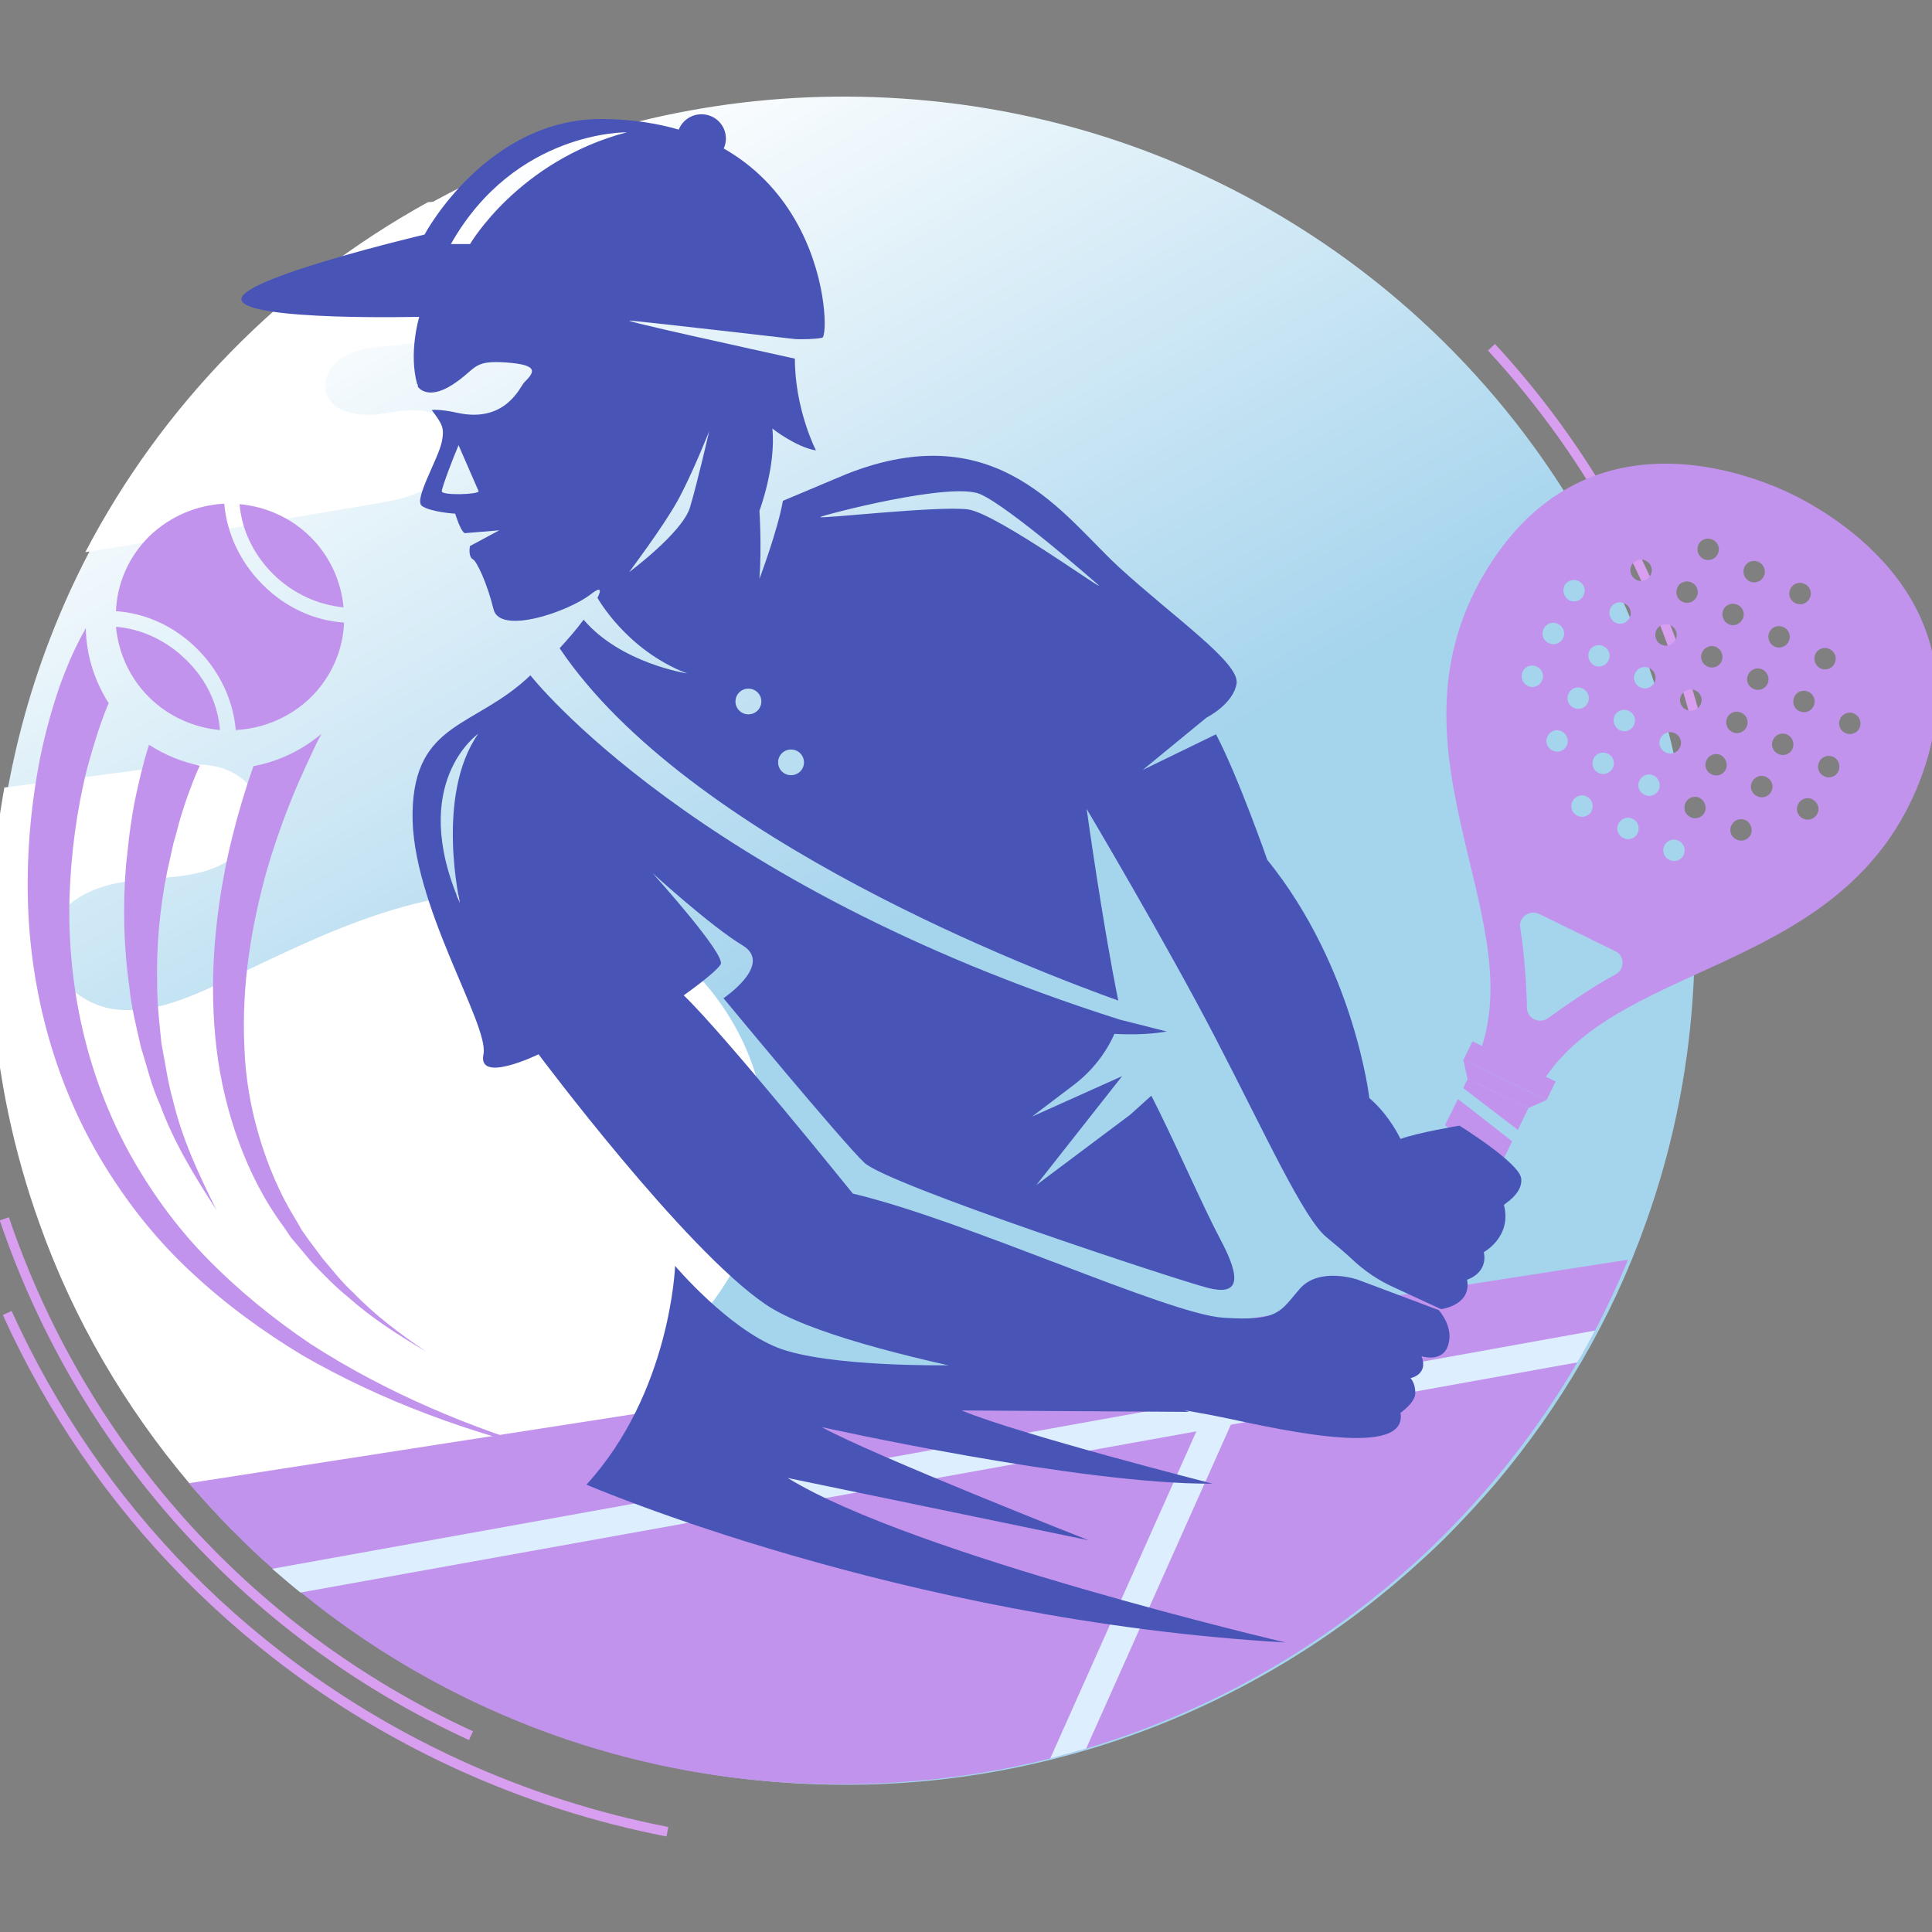<svg width="200" height="200" viewBox="0 0 200 200" fill="none" xmlns="http://www.w3.org/2000/svg">
<rect x="0" y="0" width="200" height="200" fill="#808080" stroke="none"/>
<g clip-path="url(#clip0_416_1030)">
<path d="M69.091 189.62C61.751 188.193 54.46 185.879 47.368 182.63C25.843 172.737 9.774 155.853 0.747 135.918" stroke="#D89EEF" stroke-miterlimit="10"/>
<path d="M48.756 179.677C25 168.75 8.186 149.011 0.449 126.172" stroke="#D89EEF" stroke-miterlimit="10"/>
<path d="M154.397 35.947C165.209 47.662 172.699 61.887 176.22 77.146" stroke="#D89EEF" stroke-miterlimit="10"/>
<path d="M5.906 130.405C7.294 133.801 8.931 137.148 10.766 140.348C24.852 165.058 50.79 182.483 81.441 184.55C106.586 186.273 129.996 177.265 147.156 161.514C148.247 160.529 149.339 159.496 150.38 158.413C151.918 156.838 153.405 155.213 154.844 153.54C161.49 145.664 166.846 136.558 170.367 126.615C172.996 119.281 174.682 111.454 175.228 103.283C175.724 96.244 175.327 89.353 174.186 82.708C174.137 82.314 174.038 81.92 173.988 81.527C172.401 72.913 169.524 64.742 165.557 57.161C157.621 41.952 145.272 29.301 130.095 20.933C119.134 14.879 106.735 11.089 93.394 10.203C63.289 8.185 35.713 21.376 18.305 43.231C10.419 53.125 4.616 64.791 1.64 77.638C0.599 82.117 -0.096 86.744 -0.443 91.47C-1.335 105.203 0.996 118.444 5.906 130.405Z" fill="url(#paint0_linear_416_1030)"/>
<path d="M83.772 145.812L24.058 158.413C22.52 156.837 21.032 155.213 19.594 153.54C12.948 145.664 7.592 136.558 4.07 126.615C1.442 119.28 -0.244 111.454 -0.79 103.283C-1.286 96.244 -0.889 89.353 0.251 82.708C0.301 82.314 0.4 81.92 0.45 81.526C5.905 80.837 11.312 80.099 16.767 79.41C18.553 79.164 20.388 78.967 22.173 79.311C23.959 79.656 25.695 80.69 26.438 82.363C27.728 85.317 25.198 88.664 22.173 89.845C19.197 91.026 15.825 90.78 12.651 91.322C9.476 91.814 6.054 93.488 5.261 96.589C4.318 100.28 7.939 103.923 11.758 104.464C15.577 105.006 19.346 103.381 22.818 101.757C28.323 99.148 33.779 96.392 39.581 94.521C45.384 92.651 51.633 91.666 57.635 92.799C67.554 94.669 76.035 102.594 78.515 112.291C80.995 121.988 77.275 133.014 69.389 139.265C72.811 138.428 76.58 138.97 79.755 140.545C81.838 141.529 83.871 143.449 83.772 145.812Z" fill="white"/>
<path d="M61.504 32.353C59.272 33.633 56.593 33.977 54.014 34.273C49.253 34.814 44.541 35.355 39.78 35.848C38.342 35.995 36.854 36.192 35.565 36.931C34.325 37.669 33.382 39.146 33.729 40.573C34.275 42.739 37.251 43.182 39.483 42.837C41.715 42.493 44.343 41.951 45.98 43.526C47.716 45.151 47.021 48.203 45.236 49.778C43.45 51.353 40.971 51.796 38.59 52.19C28.671 53.863 18.751 55.537 8.832 57.161C16.767 41.951 29.117 29.301 44.294 20.933C48.063 20.589 51.882 20.589 55.701 20.835C57.585 20.933 59.52 21.13 61.206 21.918C62.942 22.705 64.43 24.133 64.826 25.954C65.422 28.464 63.735 31.024 61.504 32.353Z" fill="white"/>
<path d="M168.534 130.405C167.492 132.915 166.351 135.376 165.111 137.739C164.665 138.625 164.169 139.462 163.723 140.299C163.574 140.545 163.425 140.791 163.276 141.037C152.216 159.938 134.213 174.508 112.44 181.006C111.2 181.35 109.96 181.695 108.72 182.04C103.661 183.319 98.404 184.156 92.998 184.501C69.688 186.076 47.865 178.495 31.102 164.812C30.11 164.024 29.168 163.187 28.176 162.35C27.878 162.055 27.531 161.76 27.233 161.514C24.506 159.003 21.976 156.345 19.546 153.54L168.534 130.405Z" fill="#C193EC"/>
<path d="M165.112 137.739C164.665 138.625 164.169 139.462 163.723 140.298C163.574 140.544 163.425 140.791 163.277 141.037L127.418 147.485L112.44 181.006C111.2 181.35 109.96 181.695 108.72 182.039L123.847 148.174L31.102 164.861C30.11 164.073 29.168 163.236 28.176 162.399L165.112 137.739Z" fill="#DDEEFF"/>
<path d="M149.044 117.608L147.755 120.266L153.359 124.647L154.698 121.94L149.044 117.608Z" fill="#752AA3"/>
<path d="M157.129 116.968L158.22 114.704L151.921 111.701L151.475 112.636L157.129 116.968Z" fill="#C193EC"/>
<path d="M150.929 113.768L149.59 116.476L155.244 120.807L156.533 118.149L150.929 113.768Z" fill="#C193EC"/>
<path d="M151.475 128.486L152.814 125.779L147.16 121.447L145.87 124.105L151.475 128.486Z" fill="#752AA3"/>
<path d="M145.275 125.287L144.184 127.502L150.482 130.553L150.929 129.618L145.275 125.287Z" fill="#752AA3"/>
<path d="M152.431 107.801L151.498 109.705L160.106 113.859L161.039 111.956L152.431 107.801Z" fill="#C193EC"/>
<path d="M160.103 113.867L158.219 114.703L151.92 111.701L151.474 109.683L160.103 113.867Z" fill="#C193EC"/>
<path d="M142.439 128.141L141.507 130.045L150.115 134.199L151.048 132.296L142.439 128.141Z" fill="#752AA3"/>
<path d="M142.448 128.141L144.333 127.255L150.582 130.307L151.028 132.325L142.448 128.141Z" fill="#752AA3"/>
<path d="M185.498 51.157C181.431 49.188 164.122 42.05 153.806 59.131C142.845 77.294 157.972 94.276 153.409 108.304L160.005 111.504C168.288 99.296 191.102 100.576 198.74 80.838C205.882 62.232 189.515 53.125 185.498 51.157ZM187.928 67.695C188.176 67.154 188.871 66.908 189.416 67.203C189.962 67.449 190.21 68.138 189.912 68.68C189.664 69.221 188.97 69.467 188.424 69.172C187.879 68.877 187.68 68.237 187.928 67.695ZM185.349 60.952C185.597 60.41 186.292 60.164 186.837 60.46C187.383 60.706 187.631 61.395 187.333 61.936C187.085 62.478 186.391 62.724 185.845 62.428C185.3 62.182 185.052 61.493 185.349 60.952ZM183.167 65.431C183.415 64.89 184.109 64.644 184.655 64.939C185.2 65.185 185.448 65.874 185.151 66.416C184.903 66.957 184.208 67.203 183.663 66.908C183.117 66.612 182.919 65.972 183.167 65.431ZM182.969 70.796C182.721 71.338 182.026 71.584 181.481 71.289C180.935 71.043 180.687 70.353 180.985 69.812C181.233 69.27 181.927 69.024 182.473 69.32C183.018 69.615 183.217 70.255 182.969 70.796ZM180.588 58.688C180.836 58.146 181.53 57.9 182.076 58.195C182.621 58.441 182.869 59.131 182.572 59.672C182.324 60.214 181.629 60.46 181.084 60.164C180.538 59.869 180.34 59.229 180.588 58.688ZM178.406 63.118C178.654 62.576 179.348 62.33 179.894 62.625C180.439 62.871 180.687 63.561 180.39 64.102C180.092 64.644 179.447 64.89 178.902 64.594C178.356 64.299 178.158 63.659 178.406 63.118ZM178.207 68.483C177.959 69.024 177.265 69.27 176.719 68.975C176.174 68.729 175.926 68.04 176.223 67.499C176.471 66.957 177.166 66.711 177.711 67.006C178.257 67.302 178.455 67.942 178.207 68.483ZM176.025 72.962C175.777 73.504 175.083 73.75 174.537 73.454C173.992 73.208 173.744 72.519 174.041 71.978C174.339 71.436 174.984 71.19 175.529 71.486C176.075 71.732 176.323 72.421 176.025 72.962ZM175.827 56.374C176.075 55.833 176.769 55.587 177.315 55.882C177.86 56.128 178.108 56.817 177.811 57.359C177.563 57.9 176.868 58.146 176.323 57.851C175.777 57.556 175.579 56.916 175.827 56.374ZM173.644 60.804C173.892 60.263 174.587 60.017 175.132 60.312C175.678 60.558 175.926 61.247 175.628 61.789C175.38 62.33 174.686 62.576 174.14 62.281C173.595 62.035 173.396 61.346 173.644 60.804ZM171.462 65.234C171.71 64.693 172.405 64.447 172.95 64.742C173.496 64.988 173.744 65.677 173.446 66.219C173.198 66.76 172.504 67.006 171.958 66.711C171.413 66.465 171.214 65.776 171.462 65.234ZM171.264 70.649C171.016 71.19 170.321 71.436 169.776 71.141C169.23 70.895 168.982 70.206 169.28 69.664C169.528 69.123 170.222 68.877 170.768 69.172C171.313 69.467 171.561 70.107 171.264 70.649ZM164.965 78.524C165.213 77.983 165.907 77.737 166.453 78.032C166.998 78.278 167.246 78.967 166.949 79.509C166.701 80.05 166.007 80.296 165.461 80.001C164.915 79.755 164.717 79.066 164.965 78.524ZM164.767 83.939C164.519 84.48 163.824 84.726 163.279 84.431C162.733 84.185 162.485 83.496 162.783 82.954C163.031 82.413 163.725 82.167 164.271 82.462C164.816 82.757 165.015 83.397 164.767 83.939ZM167.147 74.094C167.395 73.553 168.09 73.307 168.635 73.602C169.181 73.848 169.429 74.537 169.131 75.079C168.883 75.62 168.189 75.866 167.643 75.571C167.098 75.276 166.899 74.636 167.147 74.094ZM168.883 58.54C169.131 57.998 169.825 57.752 170.371 58.048C170.917 58.294 171.165 58.983 170.867 59.524C170.619 60.066 169.925 60.312 169.379 60.017C168.834 59.721 168.635 59.081 168.883 58.54ZM166.701 62.97C166.949 62.428 167.643 62.182 168.189 62.478C168.734 62.724 168.982 63.413 168.685 63.954C168.437 64.496 167.742 64.742 167.197 64.447C166.701 64.151 166.453 63.511 166.701 62.97ZM164.519 67.4C164.767 66.859 165.461 66.612 166.007 66.908C166.552 67.154 166.8 67.843 166.503 68.385C166.255 68.926 165.56 69.172 165.015 68.877C164.519 68.581 164.271 67.942 164.519 67.4ZM164.37 72.765C164.122 73.307 163.428 73.553 162.882 73.257C162.336 73.011 162.088 72.322 162.386 71.781C162.634 71.239 163.328 70.993 163.874 71.289C164.419 71.584 164.618 72.224 164.37 72.765ZM162.188 77.195C161.94 77.737 161.245 77.983 160.7 77.688C160.154 77.442 159.906 76.752 160.204 76.211C160.452 75.669 161.146 75.423 161.692 75.719C162.237 76.014 162.436 76.654 162.188 77.195ZM161.94 60.657C162.188 60.115 162.882 59.869 163.428 60.164C163.973 60.41 164.221 61.099 163.924 61.641C163.676 62.182 162.981 62.428 162.436 62.133C161.94 61.838 161.692 61.198 161.94 60.657ZM159.807 65.087C160.055 64.545 160.749 64.299 161.295 64.594C161.84 64.84 162.088 65.529 161.791 66.071C161.543 66.612 160.849 66.859 160.303 66.563C159.757 66.317 159.509 65.628 159.807 65.087ZM157.625 69.517C157.873 68.975 158.567 68.729 159.113 69.024C159.658 69.27 159.906 69.96 159.609 70.501C159.361 71.043 158.666 71.289 158.121 70.993C157.575 70.698 157.377 70.058 157.625 69.517ZM167.246 100.872C164.667 102.25 162.039 104.12 160.253 105.4C159.361 106.04 158.071 105.449 158.071 104.317C158.022 102.102 157.823 98.903 157.377 96.048C157.178 94.965 158.319 94.128 159.361 94.62L163.279 96.54L167.197 98.46C168.189 98.903 168.238 100.33 167.246 100.872ZM169.528 86.252C169.28 86.794 168.586 87.04 168.04 86.745C167.494 86.499 167.246 85.809 167.544 85.268C167.792 84.726 168.486 84.48 169.032 84.776C169.578 85.022 169.776 85.711 169.528 86.252ZM171.71 81.773C171.462 82.314 170.768 82.561 170.222 82.265C169.677 82.019 169.429 81.33 169.726 80.789C169.974 80.247 170.669 80.001 171.214 80.296C171.76 80.592 171.958 81.232 171.71 81.773ZM171.909 76.408C172.157 75.866 172.851 75.62 173.396 75.916C173.942 76.162 174.19 76.851 173.892 77.392C173.644 77.934 172.95 78.18 172.405 77.885C171.859 77.589 171.611 76.949 171.909 76.408ZM174.289 88.517C174.041 89.058 173.347 89.304 172.801 89.009C172.256 88.763 172.008 88.074 172.305 87.532C172.553 86.991 173.248 86.745 173.793 87.04C174.339 87.335 174.537 87.975 174.289 88.517ZM176.471 84.087C176.223 84.628 175.529 84.874 174.984 84.579C174.438 84.333 174.19 83.644 174.488 83.102C174.736 82.561 175.43 82.314 175.975 82.61C176.471 82.905 176.719 83.545 176.471 84.087ZM178.654 79.656C178.406 80.198 177.711 80.444 177.166 80.149C176.62 79.903 176.372 79.213 176.67 78.672C176.918 78.131 177.612 77.885 178.158 78.18C178.654 78.475 178.902 79.115 178.654 79.656ZM178.802 74.291C179.05 73.75 179.745 73.504 180.29 73.799C180.836 74.045 181.084 74.734 180.786 75.276C180.538 75.817 179.844 76.063 179.298 75.768C178.753 75.473 178.554 74.833 178.802 74.291ZM181.233 86.4C180.985 86.942 180.29 87.188 179.745 86.892C179.199 86.646 178.951 85.957 179.249 85.416C179.497 84.874 180.191 84.628 180.737 84.923C181.233 85.169 181.481 85.859 181.233 86.4ZM183.365 81.921C183.117 82.462 182.423 82.708 181.877 82.413C181.332 82.167 181.084 81.478 181.381 80.936C181.629 80.395 182.324 80.149 182.869 80.444C183.415 80.739 183.663 81.379 183.365 81.921ZM185.548 77.54C185.3 78.081 184.605 78.328 184.06 78.032C183.514 77.786 183.266 77.097 183.564 76.555C183.812 76.014 184.506 75.768 185.052 76.063C185.597 76.359 185.796 76.999 185.548 77.54ZM185.746 72.125C185.994 71.584 186.688 71.338 187.234 71.633C187.779 71.879 188.027 72.568 187.73 73.11C187.482 73.651 186.787 73.897 186.242 73.602C185.696 73.356 185.498 72.667 185.746 72.125ZM188.127 84.234C187.879 84.776 187.184 85.022 186.639 84.726C186.093 84.48 185.845 83.791 186.143 83.25C186.391 82.708 187.085 82.462 187.631 82.757C188.176 83.053 188.424 83.693 188.127 84.234ZM190.309 79.853C190.061 80.395 189.366 80.641 188.821 80.346C188.275 80.1 188.027 79.41 188.325 78.869C188.573 78.328 189.267 78.081 189.813 78.377C190.358 78.623 190.557 79.312 190.309 79.853ZM192.491 75.374C192.243 75.916 191.549 76.162 191.003 75.866C190.458 75.62 190.21 74.931 190.507 74.39C190.755 73.848 191.45 73.602 191.995 73.897C192.541 74.193 192.739 74.833 192.491 75.374Z" fill="#C193EC"/>
<path d="M72.615 16.849C74.012 16.849 75.145 15.725 75.145 14.338C75.145 12.952 74.012 11.828 72.615 11.828C71.218 11.828 70.086 12.952 70.086 14.338C70.086 15.725 71.218 16.849 72.615 16.849Z" fill="#4954B7"/>
<path d="M157.474 121.989C157.276 120.364 151.076 116.525 151.076 116.525C151.076 116.525 146.712 117.263 144.976 117.903C144.976 117.903 143.885 115.491 141.752 113.67C141.752 113.67 140.214 100.183 131.188 89.009C131.188 89.009 128.163 80.346 125.881 76.014L118.293 79.706L124.889 74.292C124.889 74.292 127.667 72.913 128.014 70.748C128.311 68.582 121.566 63.955 115.863 58.737C110.159 53.52 103.315 42.838 87.593 49.09L81.046 51.846C80.5 54.947 78.616 59.919 78.616 59.919C78.864 56.67 78.616 52.88 78.616 52.88C78.616 52.88 80.352 48.253 79.955 44.364C79.955 44.364 82.385 46.284 84.468 46.628C84.468 46.628 82.286 42.395 82.286 37.128C77.872 36.144 64.084 33.141 65.225 33.191C66.613 33.289 82.385 35.11 82.385 35.11C82.385 35.11 84.22 35.16 85.113 34.963C86.055 34.766 85.609 12.763 62.646 12.32C50.445 12.074 43.948 24.281 43.948 24.281C43.948 24.281 24.357 28.908 25.002 31.074C25.647 33.24 43.402 32.797 43.402 32.797C43.402 32.797 42.261 36.538 43.204 39.836C43.204 39.786 43.253 39.786 43.253 39.786V40.032C43.253 40.032 44.196 41.509 46.824 39.836C49.403 38.162 48.858 37.276 52.379 37.522C55.901 37.768 55.305 38.556 54.264 39.59C53.867 39.983 52.379 43.823 47.37 42.74C46.031 42.444 45.188 42.395 44.692 42.444C45.783 43.921 46.031 44.266 45.733 45.742C45.336 47.613 42.757 51.797 43.7 52.388C44.642 53.027 47.122 53.175 47.122 53.175C47.122 53.175 47.667 54.996 48.114 55.193L51.685 54.898L48.659 56.522C48.56 56.916 48.56 57.703 48.957 57.9C49.354 58.097 50.445 60.411 51.09 63.069C51.734 65.776 58.926 63.315 61.257 61.444C62.15 60.755 62.298 61.001 61.852 61.888C61.852 61.888 64.828 67.302 71.127 69.714C71.127 69.714 64.282 68.68 60.414 64.152C59.769 65.038 58.926 66.022 57.934 67.105C71.275 86.942 107.679 100.675 115.763 103.579C114.127 95.556 112.49 83.742 112.49 83.742C112.49 83.742 120.673 97.525 125.831 107.468C130.99 117.411 134.957 126.172 137.338 128.092C138.231 128.83 139.173 129.618 139.917 130.307C141.206 131.538 142.645 132.522 144.281 133.261L149.191 135.525C149.787 135.426 152.316 134.885 151.87 132.473C151.87 132.473 154.052 131.833 153.605 129.618C153.605 129.618 156.532 128.043 155.689 124.745C155.589 124.696 157.672 123.613 157.474 121.989ZM45.733 50.861C45.733 50.468 46.973 47.219 47.37 46.333C47.419 46.185 47.469 46.087 47.469 46.087L49.552 50.861C49.453 51.206 45.733 51.304 45.733 50.861ZM48.659 25.266H46.675C53.322 13.501 64.877 13.698 64.877 13.698C53.669 16.652 48.659 25.266 48.659 25.266ZM71.424 52.535C70.631 55.144 65.125 59.229 65.125 59.229C65.125 59.229 68.597 54.602 70.085 51.944C71.573 49.286 73.408 44.66 73.408 44.66C73.408 44.66 72.218 49.877 71.424 52.535ZM77.475 73.947C76.731 73.947 76.136 73.356 76.136 72.618C76.136 71.88 76.731 71.289 77.475 71.289C78.219 71.289 78.814 71.88 78.814 72.618C78.814 73.356 78.219 73.947 77.475 73.947ZM81.889 80.248C81.145 80.248 80.55 79.657 80.55 78.918C80.55 78.18 81.145 77.59 81.889 77.59C82.633 77.59 83.228 78.18 83.228 78.918C83.228 79.657 82.633 80.248 81.889 80.248ZM100.19 52.732C97.066 52.338 84.617 53.766 84.914 53.52C85.212 53.323 98.454 49.828 101.48 51.157C104.505 52.486 113.482 60.361 113.482 60.361C115.763 62.331 103.265 53.126 100.19 52.732Z" fill="#4954B7"/>
<path d="M69.885 131.045C69.885 131.045 69.439 144.138 60.71 153.687C60.71 153.687 93.146 167.716 133.071 170.029C133.071 170.029 94.485 160.972 81.54 152.998L112.687 159.446C112.687 159.446 90.319 150.636 85.062 147.731C85.062 147.731 111.745 153.687 125.533 153.589C125.533 153.589 105.446 148.47 99.544 146.009L123.102 146.156L108.323 140.742L98.056 141.333C98.056 141.333 85.657 141.529 80.499 139.511C75.291 137.444 69.885 131.045 69.885 131.045Z" fill="#4954B7"/>
<path d="M140.56 132.473C140.56 132.473 136.593 131.094 134.559 133.408C132.526 135.721 132.476 136.804 126.624 136.41C120.821 136.017 99.991 126.32 88.286 123.563C88.286 123.563 75.044 107.123 70.778 103.037C70.778 103.037 74.002 100.773 74.597 99.838C75.242 98.903 67.555 90.387 67.555 90.387C67.555 90.387 73.655 95.949 76.879 97.869C80.102 99.838 74.895 103.333 74.895 103.333C74.895 103.333 87.096 118.1 89.476 120.364C91.857 122.628 121.763 132.473 124.987 133.309C128.211 134.146 128.608 132.571 126.326 128.289C124.541 124.942 121.416 117.755 119.184 113.423L117.002 115.392L107.281 122.677L116.159 111.405L106.835 115.589L111.249 112.242C113.034 110.864 114.473 109.043 115.365 107.024C118.639 107.221 120.771 106.778 120.771 106.778L115.911 105.548C71.77 91.519 54.907 69.91 54.907 69.91C49.204 75.374 42.905 74.636 42.707 84.087C42.508 93.537 50.692 106.089 50.047 109.141C49.402 112.242 55.751 109.141 55.751 109.141C55.751 109.141 70.778 129.273 79.259 135.032C87.74 140.791 120.028 145.32 126.673 146.747C133.319 148.175 145.768 150.931 144.975 146.255C144.975 146.255 146.512 145.221 146.512 144.188C146.512 143.154 146.016 142.662 146.016 142.662C146.016 142.662 147.901 142.317 147.157 140.397C147.157 140.397 149.389 141.136 149.934 139.167C150.43 137.493 149.24 135.967 148.942 135.623L140.56 132.473ZM47.617 93.488C42.211 81.035 49.501 75.965 49.501 75.965C45.038 82.364 47.617 93.488 47.617 93.488Z" fill="#4954B7"/>
<path d="M36.605 133.851C35.415 132.768 34.423 131.488 33.381 130.258C32.885 129.618 32.439 128.978 31.943 128.338L31.249 127.353L30.654 126.32C28.967 123.613 27.727 120.659 26.835 117.657C25.942 114.654 25.396 111.504 25.297 108.353C25 102.053 25.991 95.802 27.727 89.747C28.62 86.745 29.711 83.742 30.951 80.887C31.596 79.46 32.241 78.032 32.935 76.605C33.034 76.408 33.183 76.162 33.282 75.965C31.298 77.638 28.868 78.82 26.239 79.312C25.148 82.413 24.256 85.563 23.561 88.714C22.172 95.211 21.627 101.954 22.421 108.6C22.817 111.898 23.611 115.195 24.752 118.296C25.892 121.398 27.43 124.4 29.414 127.058L30.108 128.092L30.901 129.027C31.447 129.667 31.943 130.307 32.489 130.898C33.629 132.079 34.77 133.26 36.059 134.294C38.49 136.46 41.267 138.232 44.094 139.905C41.465 138.133 38.837 136.164 36.605 133.851Z" fill="#C193EC"/>
<path d="M16.718 108.058C16.519 106.04 16.271 104.071 16.271 102.053C16.172 98.066 16.519 94.079 17.313 90.19L17.957 87.286C18.255 86.351 18.453 85.366 18.751 84.431C19.049 83.496 19.346 82.561 19.693 81.675C19.991 80.838 20.338 80.001 20.685 79.263C18.8 78.869 17.015 78.131 15.428 77.097C15.081 78.18 14.833 79.115 14.585 80.1C14.337 81.133 14.089 82.216 13.89 83.25C13.692 84.284 13.543 85.366 13.395 86.4L13.047 89.55C12.7 93.784 12.799 98.066 13.395 102.201C13.593 104.317 14.139 106.335 14.585 108.403C15.23 110.421 15.676 112.439 16.569 114.359C18.007 118.296 20.189 121.84 22.421 125.286C20.586 121.594 18.85 117.903 17.908 113.916C17.362 112.045 17.114 110.027 16.718 108.058Z" fill="#C193EC"/>
<path d="M32.142 139.118C28.273 136.509 24.653 133.556 21.429 130.258C18.205 126.96 15.477 123.169 13.295 119.182C8.931 111.159 6.947 101.954 7.195 92.897C7.343 88.369 7.939 83.841 9.03 79.509C9.625 77.343 10.27 75.177 11.113 73.11C11.162 73.011 11.212 72.913 11.262 72.815C9.823 70.55 8.931 67.892 8.881 65.037C7.691 67.105 6.847 69.172 6.104 71.239C5.31 73.602 4.665 75.965 4.169 78.377C3.227 83.151 2.781 88.024 2.88 92.897C3.078 102.594 5.707 112.291 10.766 120.561C13.295 124.695 16.32 128.486 19.842 131.734C23.363 135.032 27.232 137.838 31.299 140.299C39.581 145.074 48.558 148.322 57.783 150.488C48.806 147.879 39.978 144.188 32.142 139.118Z" fill="#C193EC"/>
<path d="M19.297 68.335C17.215 66.268 14.586 65.087 12.007 64.89C12.255 67.548 13.396 70.157 15.429 72.175C17.462 74.193 20.091 75.325 22.769 75.571C22.571 73.012 21.43 70.403 19.297 68.335Z" fill="#C193EC"/>
<path d="M27.183 60.509C24.803 58.147 23.464 55.095 23.216 52.141C20.389 52.289 17.611 53.421 15.429 55.538C13.296 57.654 12.106 60.46 12.007 63.266C14.983 63.463 18.058 64.792 20.438 67.204C22.819 69.566 24.158 72.618 24.406 75.571C27.233 75.424 30.01 74.292 32.193 72.175C34.325 70.058 35.516 67.253 35.615 64.447C32.589 64.25 29.564 62.921 27.183 60.509Z" fill="#C193EC"/>
<path d="M28.274 59.426C26.191 57.359 25.001 54.75 24.803 52.19C27.481 52.437 30.11 53.569 32.143 55.587C34.176 57.605 35.317 60.214 35.565 62.872C32.986 62.626 30.358 61.493 28.274 59.426Z" fill="#C193EC"/>
</g>
<defs>
<linearGradient id="paint0_linear_416_1030" x1="131.456" y1="173.03" x2="44.405" y2="21.109" gradientUnits="userSpaceOnUse">
<stop offset="0.492" stop-color="#A5D4ED"/>
<stop offset="1" stop-color="white"/>
</linearGradient>
<clipPath id="clip0_416_1030">
<rect width="200" height="200" fill="white"/>
</clipPath>
</defs>
</svg>
